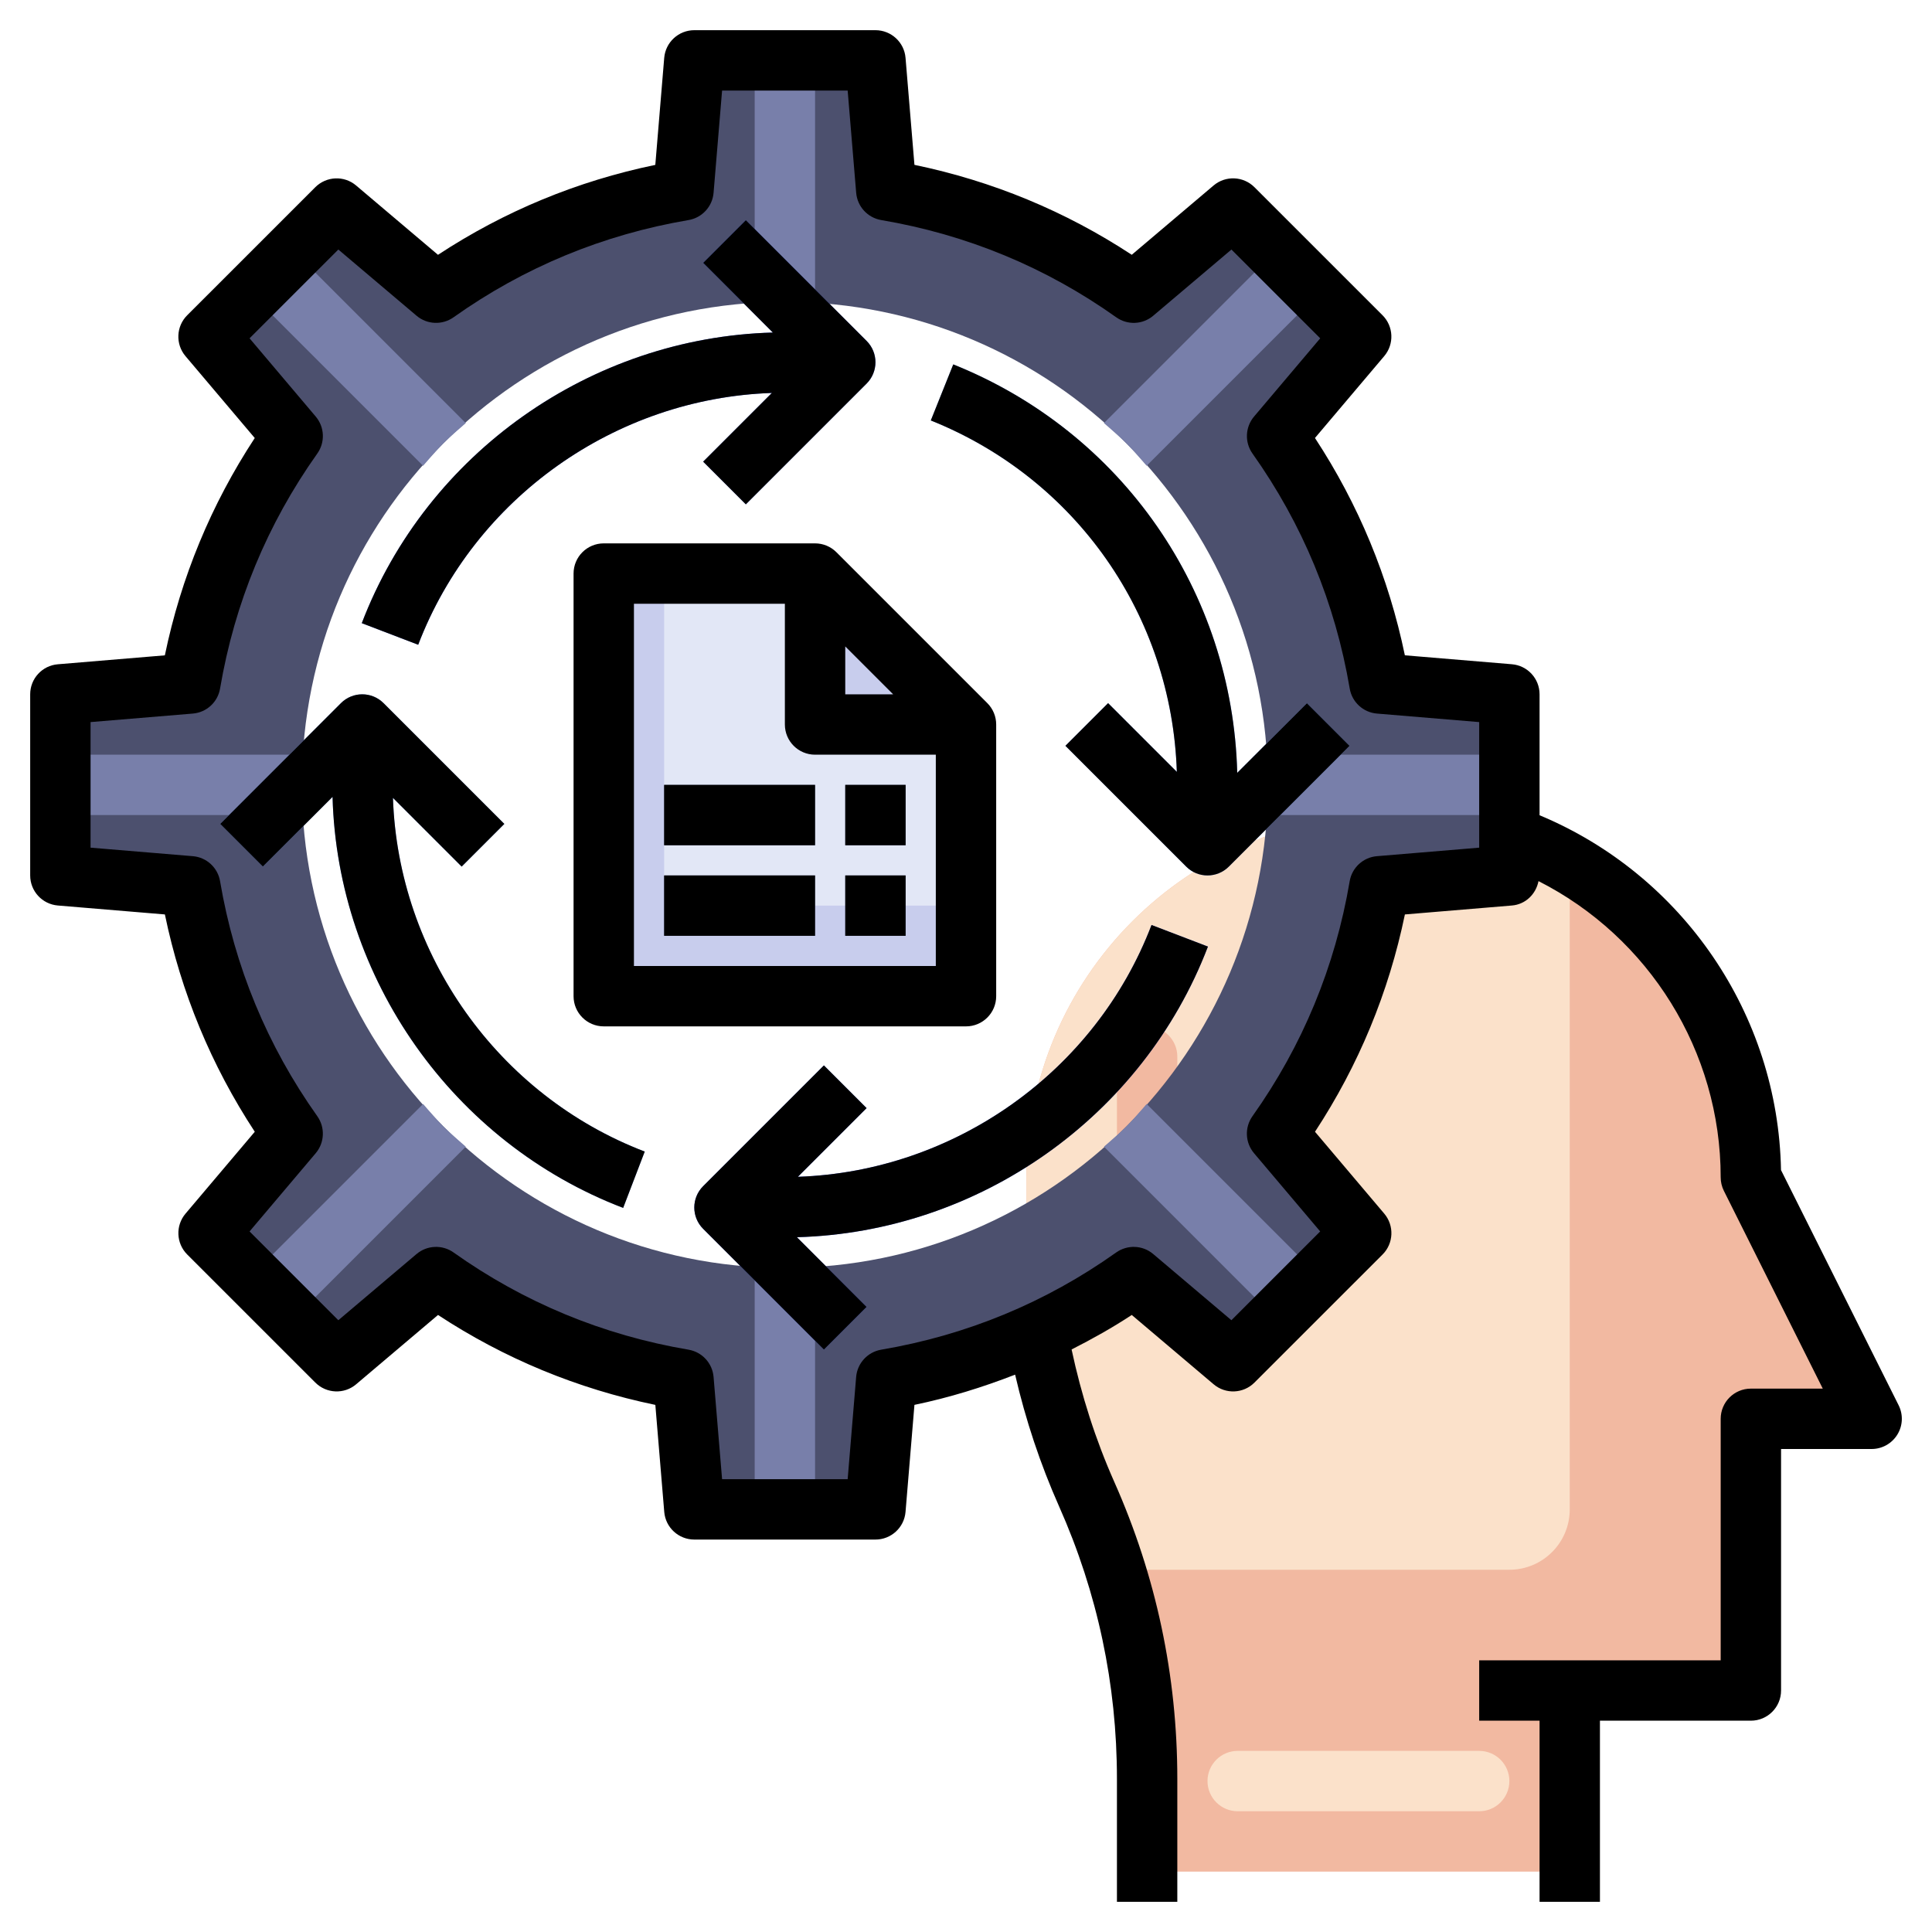 <svg id="Layer_3" enable-background="new 0 0 64 64" height="512" viewBox="0 0 64 64" width="512" xmlns="http://www.w3.org/2000/svg"><g><path d="m38 62v-3.076c0-3.247-.681-6.457-2-9.424-1.319-2.967-2-6.178-2-9.424v-1.076c0-6.627 5.373-12 12-12 6.627 0 12 5.373 12 12l4 8h-4v9h-6v6" fill="#f2b9a1"/><path d="m52 28.618c-1.766-1.023-3.812-1.618-6-1.618-6.627 0-12 5.373-12 12v1.076c0 3.247.681 6.457 2 9.424.363.816.672 1.652.938 2.5h13.062c1.105 0 2-.895 2-2z" fill="#fbe1ca"/><path d="m38 41c-.552 0-1-.448-1-1v-5c0-.552.448-1 1-1 .552 0 1 .448 1 1v5c0 .552-.448 1-1 1z" fill="#f2b9a1"/><path d="m49 58h-8c-.552 0-1 .448-1 1 0 .552.448 1 1 1h8c.552 0 1-.448 1-1 0-.552-.448-1-1-1z" fill="#fbe1ca"/><path d="m45.696 22.641c-.511-3.017-1.69-5.801-3.391-8.197l2.787-3.294-4.243-4.243-3.294 2.787c-2.396-1.701-5.18-2.88-8.197-3.391l-.358-4.303h-6l-.359 4.304c-3.017.511-5.801 1.69-8.197 3.391l-3.294-2.787-4.243 4.243 2.787 3.294c-1.701 2.396-2.88 5.18-3.391 8.197l-4.303.358v6l4.304.359c.511 3.017 1.69 5.801 3.391 8.197l-2.787 3.294 4.243 4.243 3.294-2.787c2.396 1.701 5.18 2.88 8.197 3.391l.358 4.303h6l.359-4.304c3.017-.511 5.801-1.69 8.197-3.391l3.294 2.787 4.243-4.243-2.787-3.294c1.701-2.396 2.88-5.18 3.391-8.197l4.303-.358v-6zm-19.696 19.359c-8.837 0-16-7.163-16-16s7.163-16 16-16 16 7.163 16 16-7.163 16-16 16z" fill="#4c506e"/><path d="m27 19h-7v14h12v-9z" fill="#c8cded"/><path d="m22 19v10c0 .552.448 1 1 1h8c.552 0 1-.448 1-1v-5l-5-5z" fill="#e2e7f6"/><path d="m27 19v5h5" fill="#c8cded"/><g fill="#787faa"><path d="m28 29h2v2h-2z"/><path d="m22 29h5v2h-5z"/><path d="m28 26h2v2h-2z"/><path d="m22 26h5v2h-5z"/><path d="m27 50v-8.05c-.332.02-.662.05-1 .05s-.668-.03-1-.05v8.05z"/><path d="m27 10.05v-8.05h-2v8.05c.332-.02.662-.05 1-.05s.668.03 1 .05z"/><path d="m50 25h-8.05c.02.332.05.662.05 1s-.03.668-.05 1h8.05z"/><path d="m10.05 25h-8.05v2h8.05c-.02-.332-.05-.662-.05-1s.03-.668.05-1z"/><path d="m42.263 8.322-5.693 5.693c.25.22.504.433.743.671.239.239.451.493.671.743l5.693-5.693z"/><path d="m14.015 36.571-5.693 5.693 1.414 1.414 5.693-5.693c-.25-.22-.504-.433-.743-.671-.238-.239-.451-.493-.671-.743z"/><path d="m8.322 9.737 5.693 5.693c.22-.25.433-.504.671-.743.239-.239.493-.451.743-.671l-5.692-5.694z"/><path d="m36.571 37.985 5.693 5.693 1.414-1.414-5.693-5.693c-.22.25-.433.504-.671.743s-.493.451-.743.671z"/></g><path d="m43.293 23.293-2.308 2.308c-.156-6.002-3.808-11.286-9.407-13.53l-.744 1.857c4.826 1.934 7.982 6.473 8.15 11.641l-2.277-2.277-1.414 1.414 4 4c.195.196.451.294.707.294s.512-.098.707-.293l4-4z" fill="#7fa3f8"/><path d="m25.569 13.017-2.276 2.276 1.414 1.414 4-4c.391-.391.391-1.023 0-1.414l-4-4-1.414 1.414 2.309 2.309c-6.019.163-11.458 3.984-13.617 9.627l1.868.715c1.861-4.865 6.534-8.166 11.716-8.341z" fill="#546ded"/><path d="m26.431 38.983 2.276-2.276-1.414-1.414-4 4c-.391.391-.391 1.023 0 1.414l4 4 1.414-1.414-2.309-2.309c6.019-.163 11.458-3.984 13.616-9.627l-1.868-.715c-1.86 4.865-6.533 8.166-11.715 8.341z" fill="#546ded"/><path d="m13.017 26.431 2.276 2.276 1.414-1.414-4-4c-.391-.391-1.023-.391-1.414 0l-4 4 1.414 1.414 2.309-2.309c.163 6.018 3.984 11.458 9.627 13.616l.715-1.867c-4.865-1.861-8.166-6.535-8.341-11.716z" fill="#7fa3f8"/><path d="m58.998 38.76c-.095-5.164-3.26-9.779-7.998-11.754v-4.006c0-.521-.399-.953-.917-.996l-3.545-.296c-.535-2.583-1.534-4.998-2.978-7.199l2.295-2.713c.335-.396.311-.985-.057-1.353l-4.243-4.242c-.367-.367-.956-.393-1.353-.057l-2.711 2.296c-2.198-1.444-4.614-2.443-7.199-2.979l-.295-3.545c-.043-.518-.477-.916-.997-.916h-6c-.52 0-.953.398-.997.917l-.295 3.545c-2.585.535-5 1.534-7.199 2.979l-2.712-2.296c-.396-.336-.984-.311-1.353.057l-4.243 4.242c-.368.367-.392.956-.057 1.353l2.295 2.713c-1.444 2.201-2.443 4.616-2.978 7.199l-3.545.296c-.517.042-.916.474-.916.995v6c0 .521.399.953.917.996l3.545.296c.535 2.583 1.534 4.998 2.978 7.199l-2.295 2.713c-.335.396-.311.985.057 1.353l4.243 4.242c.369.369.957.393 1.353.057l2.712-2.296c2.198 1.444 4.613 2.443 7.199 2.979l.295 3.545c.043.518.476.916.996.916h6c.52 0 .954-.398.997-.917l.295-3.545c1.149-.238 2.258-.582 3.335-1.001.347 1.499.834 2.964 1.459 4.37 1.27 2.856 1.914 5.89 1.914 9.018v4.075h2v-4.075c0-3.409-.702-6.717-2.086-9.831-.626-1.409-1.095-2.884-1.416-4.391.68-.346 1.349-.719 1.993-1.143l2.712 2.296c.397.336.986.312 1.353-.057l4.243-4.242c.368-.367.392-.956.057-1.353l-2.295-2.713c1.444-2.201 2.443-4.616 2.978-7.199l3.545-.296c.452-.037.796-.377.881-.808 3.657 1.854 6.035 5.634 6.035 9.812 0 .155.036.309.105.447l3.277 6.553h-2.382c-.552 0-1 .447-1 1v8h-8v2h2v6h2v-6h5c.552 0 1-.447 1-1v-8h3c.347 0 .668-.18.851-.475s.199-.663.044-.973zm-9.998-10.68-3.387.282c-.455.037-.827.379-.903.829-.48 2.831-1.563 5.45-3.221 7.785-.264.372-.243.876.052 1.225l2.192 2.592-2.941 2.941-2.591-2.193c-.348-.295-.853-.315-1.225-.052-2.332 1.657-4.951 2.74-7.785 3.221-.45.077-.792.448-.83.903l-.281 3.387h-4.16l-.282-3.387c-.038-.455-.379-.826-.829-.903-2.834-.48-5.453-1.564-7.785-3.221-.371-.263-.876-.243-1.225.052l-2.591 2.193-2.941-2.941 2.192-2.592c.294-.349.316-.853.052-1.225-1.657-2.335-2.741-4.954-3.221-7.785-.076-.45-.448-.792-.903-.829l-3.387-.282v-4.16l3.387-.282c.455-.037.827-.379.903-.829.48-2.831 1.563-5.45 3.221-7.785.264-.372.243-.876-.052-1.225l-2.192-2.592 2.941-2.941 2.591 2.193c.349.296.854.315 1.225.052 2.332-1.656 4.951-2.74 7.785-3.221.45-.077.791-.448.829-.903l.282-3.387h4.16l.282 3.387c.038.455.379.826.83.903 2.834.48 5.453 1.563 7.785 3.221.372.264.876.244 1.225-.052l2.591-2.193 2.941 2.941-2.192 2.592c-.294.349-.316.853-.052 1.225 1.657 2.335 2.741 4.954 3.221 7.785.076.45.448.792.903.829l3.386.282z"/><path d="m40.985 25.601c-.156-6.002-3.808-11.286-9.407-13.53l-.744 1.857c4.826 1.934 7.982 6.473 8.15 11.641l-2.277-2.277-1.414 1.414 4 4c.195.196.451.294.707.294s.512-.098.707-.293l4-4-1.414-1.414z"/><path d="m25.569 13.017-2.276 2.276 1.414 1.414 4-4c.391-.391.391-1.023 0-1.414l-4-4-1.414 1.414 2.309 2.309c-6.019.163-11.458 3.984-13.617 9.627l1.868.715c1.861-4.865 6.534-8.166 11.716-8.341z"/><path d="m26.431 38.983 2.276-2.276-1.414-1.414-4 4c-.391.391-.391 1.023 0 1.414l4 4 1.414-1.414-2.309-2.309c6.019-.163 11.458-3.984 13.616-9.627l-1.868-.715c-1.86 4.865-6.533 8.166-11.715 8.341z"/><path d="m13.017 26.431 2.276 2.276 1.414-1.414-4-4c-.391-.391-1.023-.391-1.414 0l-4 4 1.414 1.414 2.309-2.309c.163 6.018 3.984 11.458 9.627 13.616l.715-1.867c-4.865-1.861-8.166-6.535-8.341-11.716z"/><path d="m33 33v-9c0-.266-.105-.52-.293-.707l-5-5c-.187-.188-.442-.293-.707-.293h-7c-.552 0-1 .447-1 1v14c0 .553.448 1 1 1h12c.552 0 1-.447 1-1zm-5-11.586 1.586 1.586h-1.586zm-7 10.586v-12h5v4c0 .553.448 1 1 1h4v7z"/><path d="m28 29h2v2h-2z"/><path d="m22 29h5v2h-5z"/><path d="m28 26h2v2h-2z"/><path d="m22 26h5v2h-5z"/></g></svg>